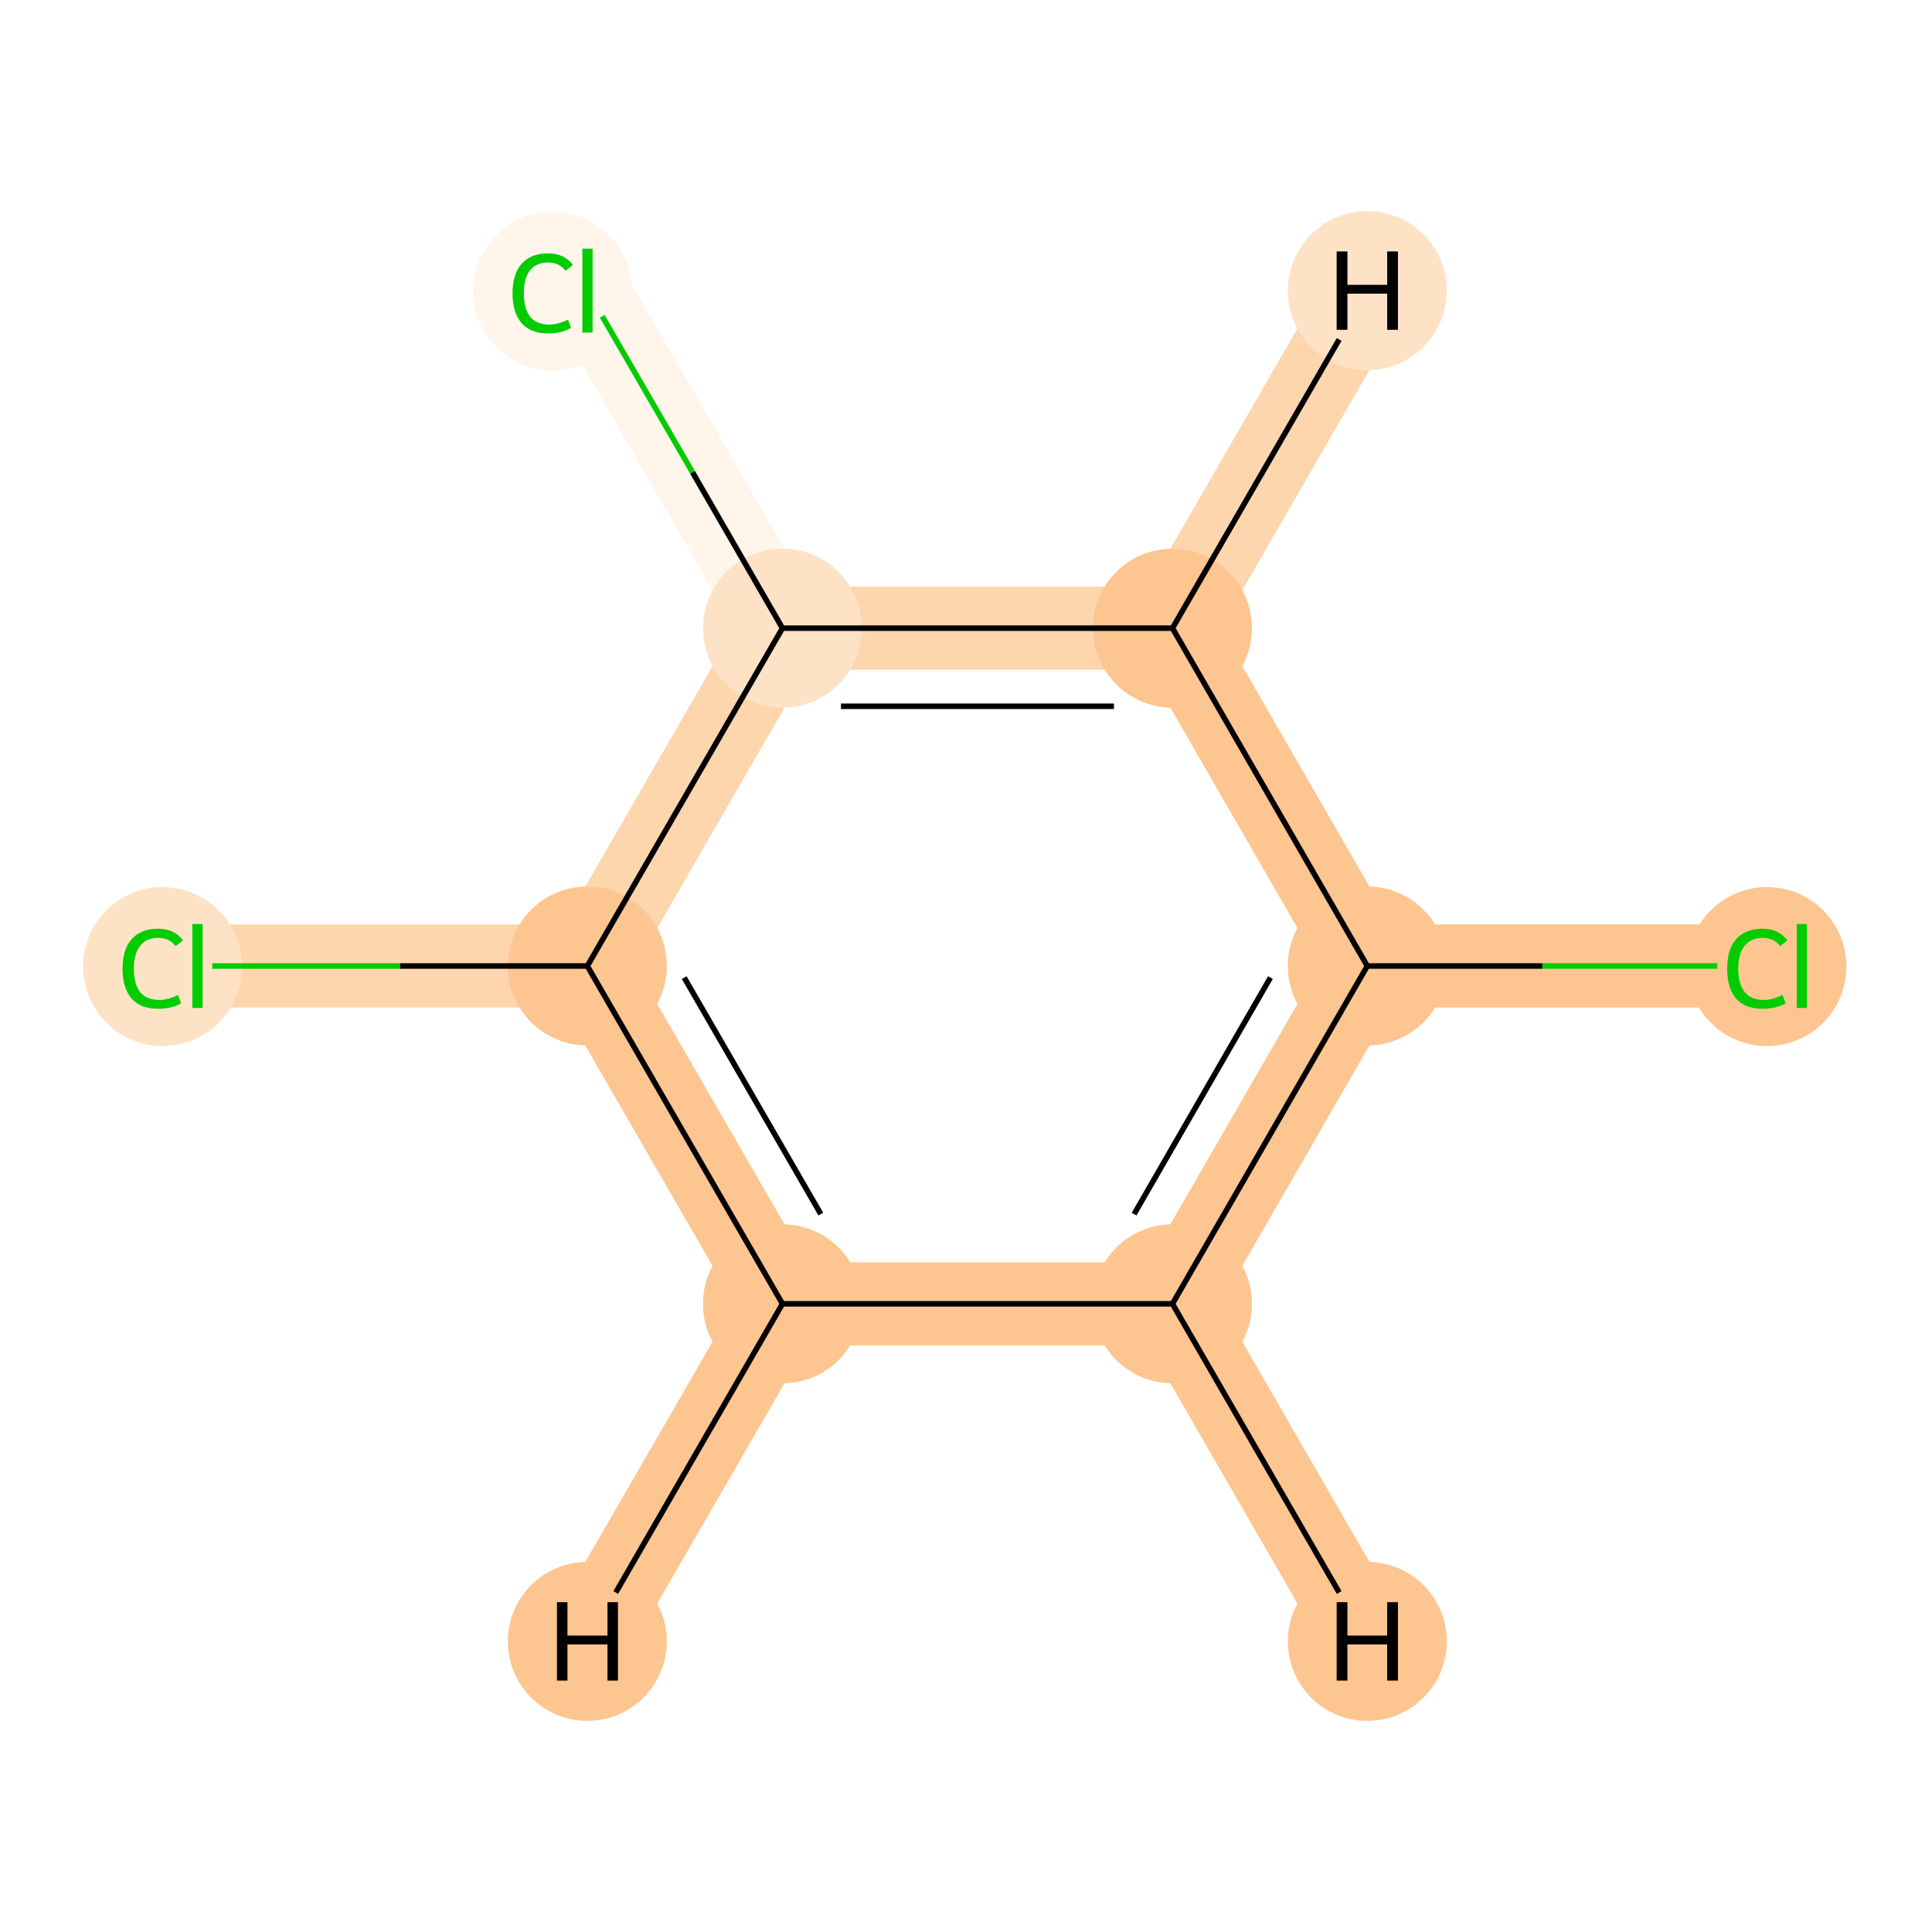 <?xml version='1.0' encoding='iso-8859-1'?>
<svg version='1.1' baseProfile='full'
              xmlns='http://www.w3.org/2000/svg'
                      xmlns:rdkit='http://www.rdkit.org/xml'
                      xmlns:xlink='http://www.w3.org/1999/xlink'
                  xml:space='preserve'
width='700px' height='700px' viewBox='0 0 700 700'>
<!-- END OF HEADER -->
<rect style='opacity:1.0;fill:#FFFFFF;stroke:none' width='700.0' height='700.0' x='0.0' y='0.0'> </rect>
<path d='M 636.7,350.0 L 495.4,350.0' style='fill:none;fill-rule:evenodd;stroke:#FDC590;stroke-width:30.1px;stroke-linecap:butt;stroke-linejoin:miter;stroke-opacity:1' />
<path d='M 495.4,350.0 L 424.8,472.4' style='fill:none;fill-rule:evenodd;stroke:#FDC590;stroke-width:30.1px;stroke-linecap:butt;stroke-linejoin:miter;stroke-opacity:1' />
<path d='M 495.4,350.0 L 424.8,227.6' style='fill:none;fill-rule:evenodd;stroke:#FDC590;stroke-width:30.1px;stroke-linecap:butt;stroke-linejoin:miter;stroke-opacity:1' />
<path d='M 424.8,472.4 L 283.5,472.4' style='fill:none;fill-rule:evenodd;stroke:#FDC590;stroke-width:30.1px;stroke-linecap:butt;stroke-linejoin:miter;stroke-opacity:1' />
<path d='M 424.8,472.4 L 495.4,594.7' style='fill:none;fill-rule:evenodd;stroke:#FDC590;stroke-width:30.1px;stroke-linecap:butt;stroke-linejoin:miter;stroke-opacity:1' />
<path d='M 283.5,472.4 L 212.8,350.0' style='fill:none;fill-rule:evenodd;stroke:#FDC590;stroke-width:30.1px;stroke-linecap:butt;stroke-linejoin:miter;stroke-opacity:1' />
<path d='M 283.5,472.4 L 212.8,594.7' style='fill:none;fill-rule:evenodd;stroke:#FDC590;stroke-width:30.1px;stroke-linecap:butt;stroke-linejoin:miter;stroke-opacity:1' />
<path d='M 212.8,350.0 L 283.5,227.6' style='fill:none;fill-rule:evenodd;stroke:#FDD6AE;stroke-width:30.1px;stroke-linecap:butt;stroke-linejoin:miter;stroke-opacity:1' />
<path d='M 212.8,350.0 L 71.6,350.0' style='fill:none;fill-rule:evenodd;stroke:#FDD6AE;stroke-width:30.1px;stroke-linecap:butt;stroke-linejoin:miter;stroke-opacity:1' />
<path d='M 283.5,227.6 L 424.8,227.6' style='fill:none;fill-rule:evenodd;stroke:#FDD6AE;stroke-width:30.1px;stroke-linecap:butt;stroke-linejoin:miter;stroke-opacity:1' />
<path d='M 283.5,227.6 L 212.8,105.3' style='fill:none;fill-rule:evenodd;stroke:#FFF5EB;stroke-width:30.1px;stroke-linecap:butt;stroke-linejoin:miter;stroke-opacity:1' />
<path d='M 424.8,227.6 L 495.4,105.3' style='fill:none;fill-rule:evenodd;stroke:#FDD6AE;stroke-width:30.1px;stroke-linecap:butt;stroke-linejoin:miter;stroke-opacity:1' />
<ellipse cx='640.2' cy='350.2' rx='28.3' ry='28.3'  style='fill:#FDC590;fill-rule:evenodd;stroke:#FDC590;stroke-width:1.0px;stroke-linecap:butt;stroke-linejoin:miter;stroke-opacity:1' />
<ellipse cx='495.4' cy='350.0' rx='28.3' ry='28.3'  style='fill:#FDC590;fill-rule:evenodd;stroke:#FDC590;stroke-width:1.0px;stroke-linecap:butt;stroke-linejoin:miter;stroke-opacity:1' />
<ellipse cx='424.8' cy='472.4' rx='28.3' ry='28.3'  style='fill:#FDC590;fill-rule:evenodd;stroke:#FDC590;stroke-width:1.0px;stroke-linecap:butt;stroke-linejoin:miter;stroke-opacity:1' />
<ellipse cx='283.5' cy='472.4' rx='28.3' ry='28.3'  style='fill:#FDC590;fill-rule:evenodd;stroke:#FDC590;stroke-width:1.0px;stroke-linecap:butt;stroke-linejoin:miter;stroke-opacity:1' />
<ellipse cx='212.8' cy='350.0' rx='28.3' ry='28.3'  style='fill:#FDC590;fill-rule:evenodd;stroke:#FDC590;stroke-width:1.0px;stroke-linecap:butt;stroke-linejoin:miter;stroke-opacity:1' />
<ellipse cx='283.5' cy='227.6' rx='28.3' ry='28.3'  style='fill:#FDE2C6;fill-rule:evenodd;stroke:#FDE2C6;stroke-width:1.0px;stroke-linecap:butt;stroke-linejoin:miter;stroke-opacity:1' />
<ellipse cx='424.8' cy='227.6' rx='28.3' ry='28.3'  style='fill:#FDC590;fill-rule:evenodd;stroke:#FDC590;stroke-width:1.0px;stroke-linecap:butt;stroke-linejoin:miter;stroke-opacity:1' />
<ellipse cx='200.2' cy='105.5' rx='28.3' ry='28.3'  style='fill:#FFF5EB;fill-rule:evenodd;stroke:#FFF5EB;stroke-width:1.0px;stroke-linecap:butt;stroke-linejoin:miter;stroke-opacity:1' />
<ellipse cx='58.9' cy='350.2' rx='28.3' ry='28.3'  style='fill:#FDE2C6;fill-rule:evenodd;stroke:#FDE2C6;stroke-width:1.0px;stroke-linecap:butt;stroke-linejoin:miter;stroke-opacity:1' />
<ellipse cx='495.4' cy='594.7' rx='28.3' ry='28.3'  style='fill:#FDC590;fill-rule:evenodd;stroke:#FDC590;stroke-width:1.0px;stroke-linecap:butt;stroke-linejoin:miter;stroke-opacity:1' />
<ellipse cx='212.8' cy='594.7' rx='28.3' ry='28.3'  style='fill:#FDC590;fill-rule:evenodd;stroke:#FDC590;stroke-width:1.0px;stroke-linecap:butt;stroke-linejoin:miter;stroke-opacity:1' />
<ellipse cx='495.4' cy='105.3' rx='28.3' ry='28.3'  style='fill:#FDE2C6;fill-rule:evenodd;stroke:#FDE2C6;stroke-width:1.0px;stroke-linecap:butt;stroke-linejoin:miter;stroke-opacity:1' />
<path class='bond-0 atom-0 atom-1' d='M 622.2,350.0 L 558.8,350.0' style='fill:none;fill-rule:evenodd;stroke:#00CC00;stroke-width:2.0px;stroke-linecap:butt;stroke-linejoin:miter;stroke-opacity:1' />
<path class='bond-0 atom-0 atom-1' d='M 558.8,350.0 L 495.4,350.0' style='fill:none;fill-rule:evenodd;stroke:#000000;stroke-width:2.0px;stroke-linecap:butt;stroke-linejoin:miter;stroke-opacity:1' />
<path class='bond-1 atom-1 atom-2' d='M 495.4,350.0 L 424.8,472.4' style='fill:none;fill-rule:evenodd;stroke:#000000;stroke-width:2.0px;stroke-linecap:butt;stroke-linejoin:miter;stroke-opacity:1' />
<path class='bond-1 atom-1 atom-2' d='M 460.3,354.2 L 410.9,439.9' style='fill:none;fill-rule:evenodd;stroke:#000000;stroke-width:2.0px;stroke-linecap:butt;stroke-linejoin:miter;stroke-opacity:1' />
<path class='bond-8 atom-6 atom-1' d='M 424.8,227.6 L 495.4,350.0' style='fill:none;fill-rule:evenodd;stroke:#000000;stroke-width:2.0px;stroke-linecap:butt;stroke-linejoin:miter;stroke-opacity:1' />
<path class='bond-2 atom-2 atom-3' d='M 424.8,472.4 L 283.5,472.4' style='fill:none;fill-rule:evenodd;stroke:#000000;stroke-width:2.0px;stroke-linecap:butt;stroke-linejoin:miter;stroke-opacity:1' />
<path class='bond-9 atom-2 atom-9' d='M 424.8,472.4 L 485.2,577.0' style='fill:none;fill-rule:evenodd;stroke:#000000;stroke-width:2.0px;stroke-linecap:butt;stroke-linejoin:miter;stroke-opacity:1' />
<path class='bond-3 atom-3 atom-4' d='M 283.5,472.4 L 212.8,350.0' style='fill:none;fill-rule:evenodd;stroke:#000000;stroke-width:2.0px;stroke-linecap:butt;stroke-linejoin:miter;stroke-opacity:1' />
<path class='bond-3 atom-3 atom-4' d='M 297.4,439.9 L 247.9,354.2' style='fill:none;fill-rule:evenodd;stroke:#000000;stroke-width:2.0px;stroke-linecap:butt;stroke-linejoin:miter;stroke-opacity:1' />
<path class='bond-10 atom-3 atom-10' d='M 283.5,472.4 L 223.1,577.0' style='fill:none;fill-rule:evenodd;stroke:#000000;stroke-width:2.0px;stroke-linecap:butt;stroke-linejoin:miter;stroke-opacity:1' />
<path class='bond-4 atom-4 atom-5' d='M 212.8,350.0 L 283.5,227.6' style='fill:none;fill-rule:evenodd;stroke:#000000;stroke-width:2.0px;stroke-linecap:butt;stroke-linejoin:miter;stroke-opacity:1' />
<path class='bond-7 atom-4 atom-8' d='M 212.8,350.0 L 144.9,350.0' style='fill:none;fill-rule:evenodd;stroke:#000000;stroke-width:2.0px;stroke-linecap:butt;stroke-linejoin:miter;stroke-opacity:1' />
<path class='bond-7 atom-4 atom-8' d='M 144.9,350.0 L 76.9,350.0' style='fill:none;fill-rule:evenodd;stroke:#00CC00;stroke-width:2.0px;stroke-linecap:butt;stroke-linejoin:miter;stroke-opacity:1' />
<path class='bond-5 atom-5 atom-6' d='M 283.5,227.6 L 424.8,227.6' style='fill:none;fill-rule:evenodd;stroke:#000000;stroke-width:2.0px;stroke-linecap:butt;stroke-linejoin:miter;stroke-opacity:1' />
<path class='bond-5 atom-5 atom-6' d='M 304.7,255.9 L 403.6,255.9' style='fill:none;fill-rule:evenodd;stroke:#000000;stroke-width:2.0px;stroke-linecap:butt;stroke-linejoin:miter;stroke-opacity:1' />
<path class='bond-6 atom-5 atom-7' d='M 283.5,227.6 L 250.9,171.1' style='fill:none;fill-rule:evenodd;stroke:#000000;stroke-width:2.0px;stroke-linecap:butt;stroke-linejoin:miter;stroke-opacity:1' />
<path class='bond-6 atom-5 atom-7' d='M 250.9,171.1 L 218.2,114.6' style='fill:none;fill-rule:evenodd;stroke:#00CC00;stroke-width:2.0px;stroke-linecap:butt;stroke-linejoin:miter;stroke-opacity:1' />
<path class='bond-11 atom-6 atom-11' d='M 424.8,227.6 L 485.2,123.0' style='fill:none;fill-rule:evenodd;stroke:#000000;stroke-width:2.0px;stroke-linecap:butt;stroke-linejoin:miter;stroke-opacity:1' />
<path  class='atom-0' d='M 625.8 351.0
Q 625.8 343.9, 629.0 340.3
Q 632.4 336.5, 638.6 336.5
Q 644.5 336.5, 647.6 340.7
L 645.0 342.8
Q 642.7 339.8, 638.6 339.8
Q 634.4 339.8, 632.1 342.7
Q 629.8 345.5, 629.8 351.0
Q 629.8 356.6, 632.2 359.5
Q 634.5 362.3, 639.1 362.3
Q 642.2 362.3, 645.8 360.5
L 647.0 363.5
Q 645.5 364.4, 643.2 365.0
Q 641.0 365.5, 638.5 365.5
Q 632.4 365.5, 629.0 361.8
Q 625.8 358.0, 625.8 351.0
' fill='#00CC00'/>
<path  class='atom-0' d='M 651.0 334.8
L 654.7 334.8
L 654.7 365.2
L 651.0 365.2
L 651.0 334.8
' fill='#00CC00'/>
<path  class='atom-7' d='M 185.7 106.3
Q 185.7 99.2, 189.0 95.6
Q 192.3 91.8, 198.6 91.8
Q 204.4 91.8, 207.6 96.0
L 204.9 98.1
Q 202.6 95.1, 198.6 95.1
Q 194.3 95.1, 192.0 98.0
Q 189.8 100.8, 189.8 106.3
Q 189.8 111.9, 192.1 114.8
Q 194.5 117.6, 199.0 117.6
Q 202.2 117.6, 205.8 115.8
L 206.9 118.8
Q 205.4 119.7, 203.2 120.3
Q 201.0 120.8, 198.5 120.8
Q 192.3 120.8, 189.0 117.1
Q 185.7 113.3, 185.7 106.3
' fill='#00CC00'/>
<path  class='atom-7' d='M 211.0 90.1
L 214.7 90.1
L 214.7 120.5
L 211.0 120.5
L 211.0 90.1
' fill='#00CC00'/>
<path  class='atom-8' d='M 44.4 351.0
Q 44.4 343.9, 47.7 340.3
Q 51.0 336.5, 57.3 336.5
Q 63.2 336.5, 66.3 340.7
L 63.6 342.8
Q 61.4 339.8, 57.3 339.8
Q 53.0 339.8, 50.8 342.7
Q 48.5 345.5, 48.5 351.0
Q 48.5 356.6, 50.8 359.5
Q 53.2 362.3, 57.8 362.3
Q 60.9 362.3, 64.5 360.5
L 65.6 363.5
Q 64.2 364.4, 61.9 365.0
Q 59.7 365.5, 57.2 365.5
Q 51.0 365.5, 47.7 361.8
Q 44.4 358.0, 44.4 351.0
' fill='#00CC00'/>
<path  class='atom-8' d='M 69.7 334.8
L 73.4 334.8
L 73.4 365.2
L 69.7 365.2
L 69.7 334.8
' fill='#00CC00'/>
<path  class='atom-9' d='M 484.3 580.5
L 488.2 580.5
L 488.2 592.6
L 502.6 592.6
L 502.6 580.5
L 506.5 580.5
L 506.5 608.9
L 502.6 608.9
L 502.6 595.8
L 488.2 595.8
L 488.2 608.9
L 484.3 608.9
L 484.3 580.5
' fill='#000000'/>
<path  class='atom-10' d='M 201.8 580.5
L 205.6 580.5
L 205.6 592.6
L 220.1 592.6
L 220.1 580.5
L 223.9 580.5
L 223.9 608.9
L 220.1 608.9
L 220.1 595.8
L 205.6 595.8
L 205.6 608.9
L 201.8 608.9
L 201.8 580.5
' fill='#000000'/>
<path  class='atom-11' d='M 484.3 91.1
L 488.2 91.1
L 488.2 103.2
L 502.6 103.2
L 502.6 91.1
L 506.5 91.1
L 506.5 119.5
L 502.6 119.5
L 502.6 106.4
L 488.2 106.4
L 488.2 119.5
L 484.3 119.5
L 484.3 91.1
' fill='#000000'/>
</svg>
